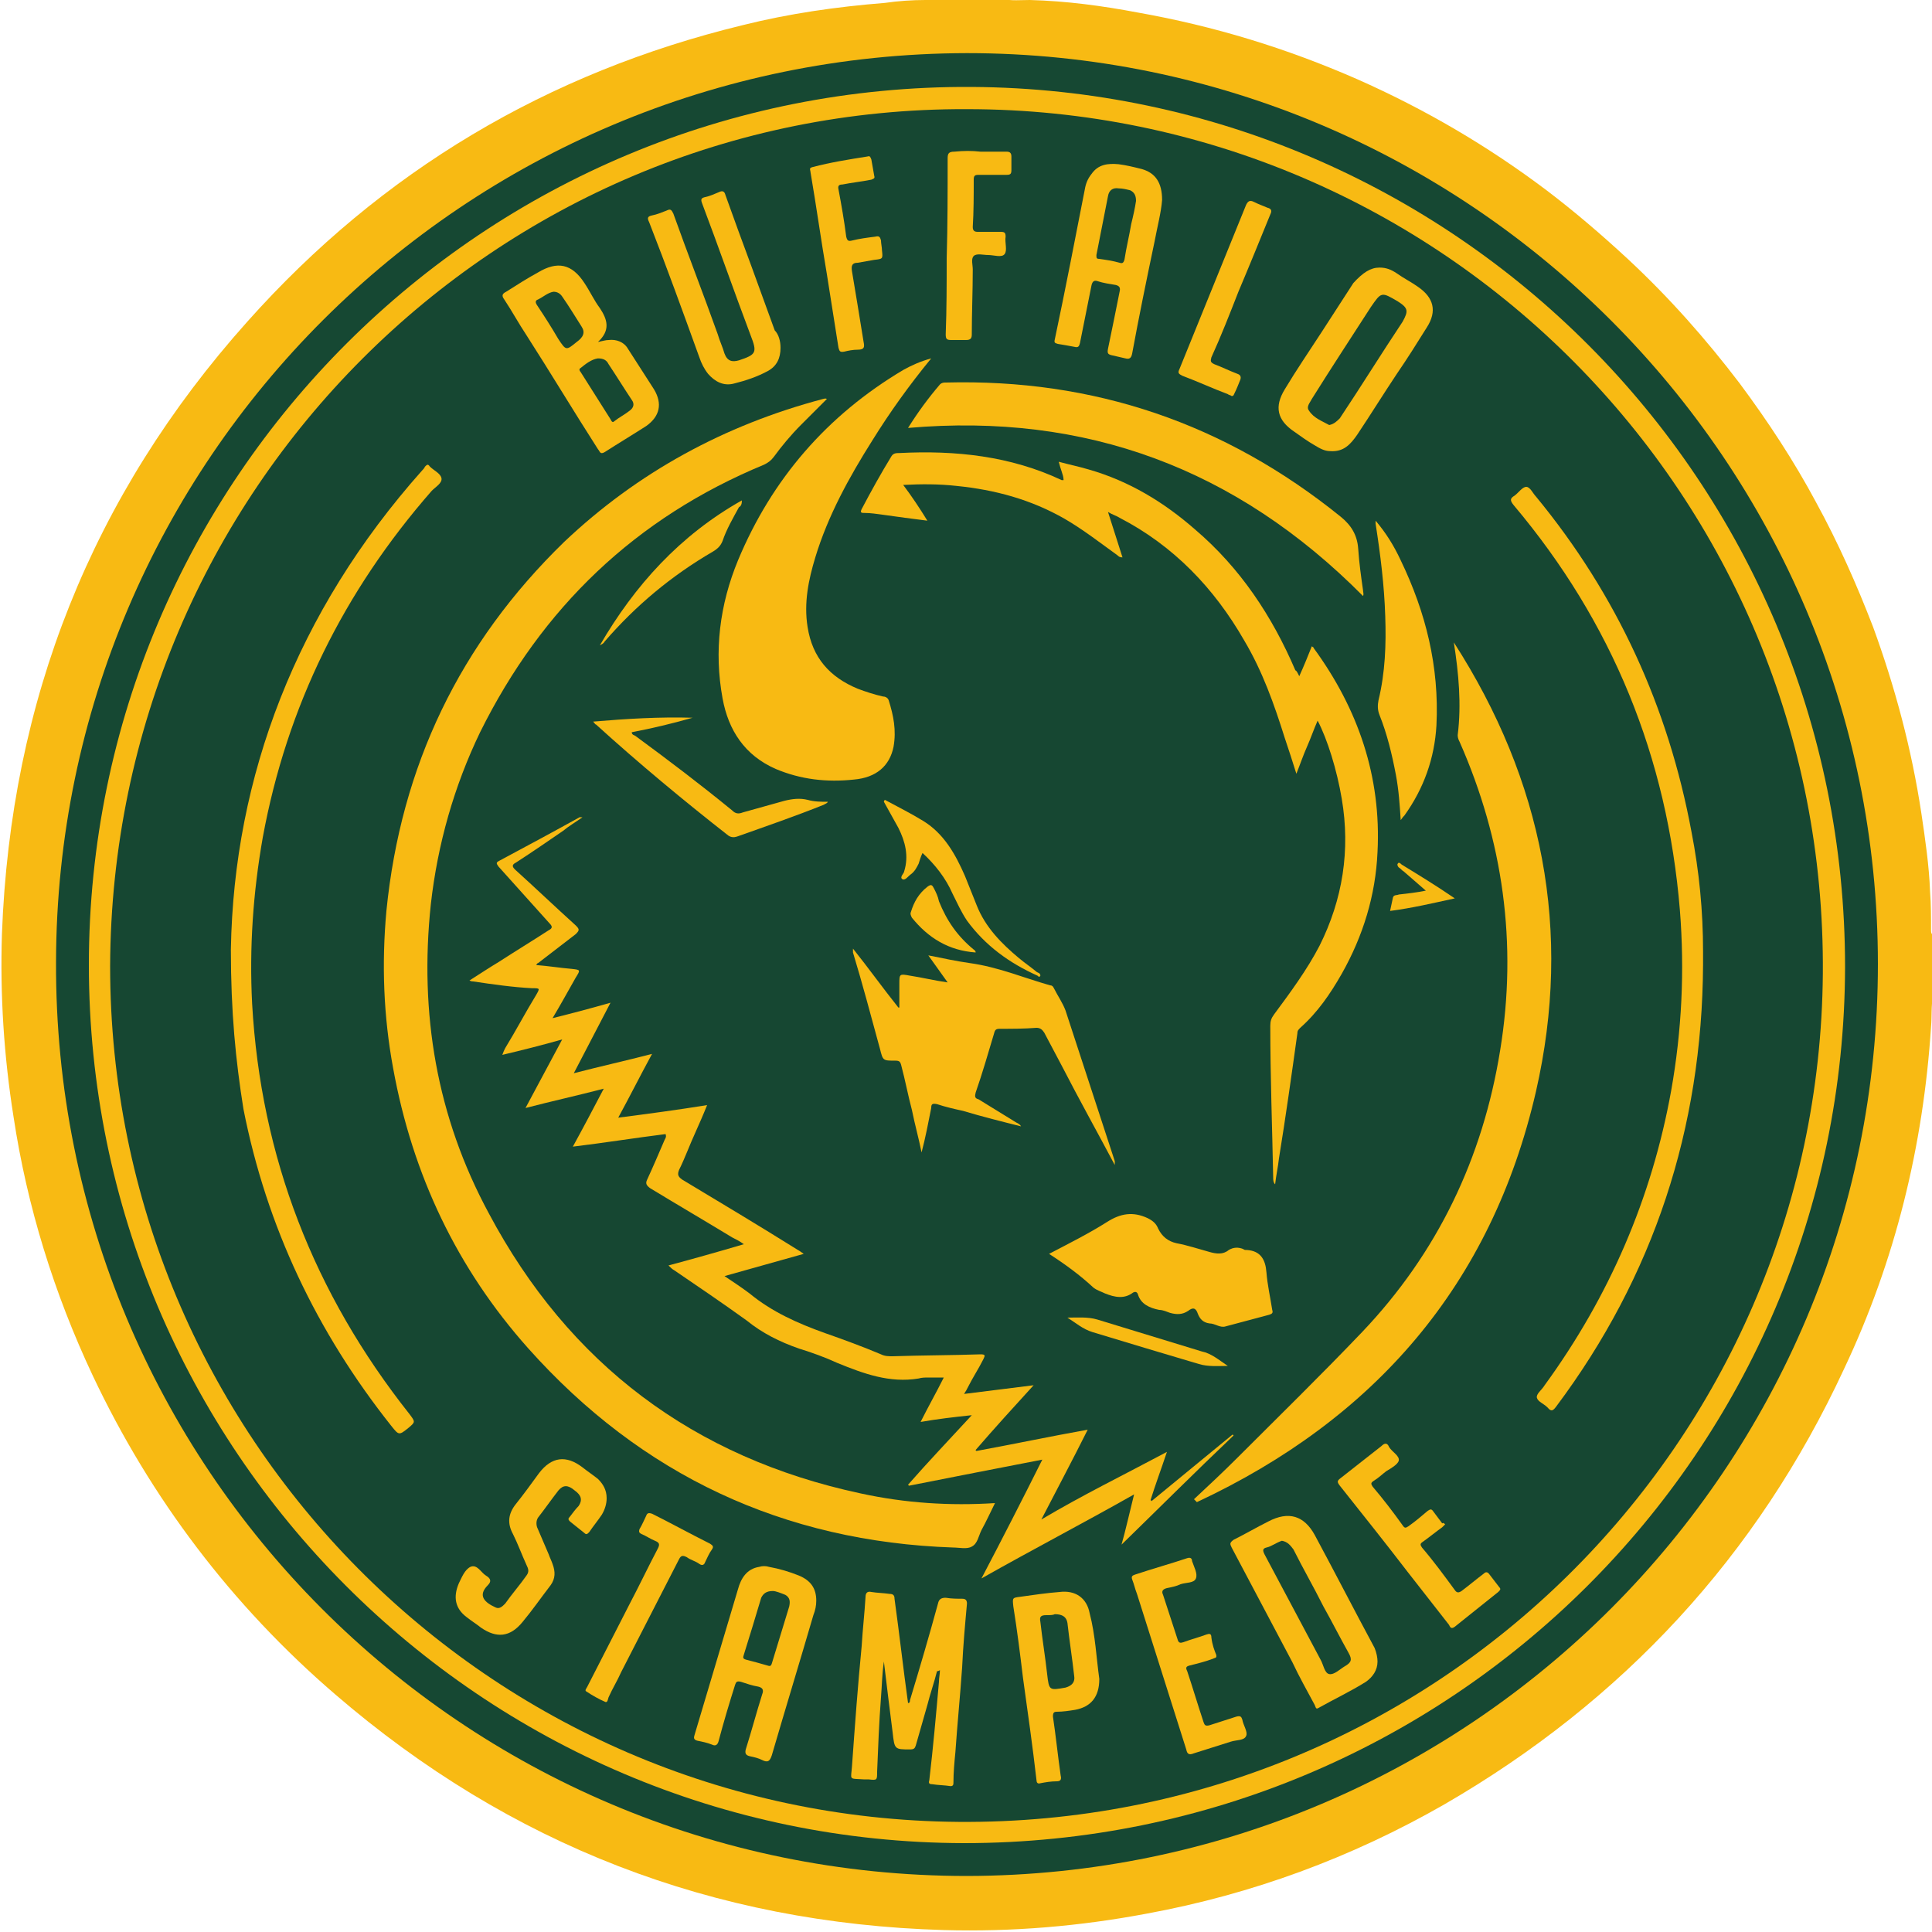 <?xml version="1.0" encoding="utf-8"?>
<!-- Generator: Adobe Illustrator 24.1.0, SVG Export Plug-In . SVG Version: 6.00 Build 0)  -->
<svg version="1.1" id="Layer_1" xmlns="http://www.w3.org/2000/svg" xmlns:xlink="http://www.w3.org/1999/xlink" x="0px" y="0px"
	 viewBox="0 0 200 200" style="enable-background:new 0 0 200 200;" xml:space="preserve">
<g>
	<path style="fill:#F8BA13;" d="M200.1,103.1c-0.2,1.1-0.1,2.1-0.2,3.2c-0.8,12.3-3.7,24.2-9,35.4c-9,19.4-22.9,34.4-41.4,45.1
		c-9.6,5.5-19.9,9.3-30.8,11.3c-6.9,1.3-13.9,1.9-21,1.7c-23.9-0.7-44.9-8.8-63-24.4c-10.7-9.2-19.1-20.3-25.1-33
		c-4-8.5-6.8-17.5-8.2-26.8c-1-6.3-1.4-12.6-1.2-18.9c0.9-24.2,9.3-45.4,25.4-63.4C39.5,17.7,56.7,7.5,76.9,2.6
		c4.8-1.2,9.7-1.9,14.7-2.3C93,0.1,94.4,0,95.8,0c0.2,0,0.4,0,0.5-0.1c2.5,0,5,0,7.5,0c0.9,0.2,1.9,0.1,2.8,0.1
		c3.8,0.1,7.5,0.6,11.2,1.3c7.9,1.4,15.4,3.7,22.7,6.9c7,3.1,13.5,6.9,19.6,11.5c2.9,2.2,5.7,4.6,8.4,7.1c4.3,4,8.1,8.3,11.6,12.9
		c2.9,3.9,5.6,8,7.9,12.3c2.3,4.2,4.2,8.5,5.9,12.9c2.3,6.3,4,12.7,5,19.3c0.4,2.7,0.8,5.4,0.9,8.1c0.1,1.3,0.1,2.7,0.1,4
		c0,0.1,0,0.3,0.1,0.4C200.1,98.8,200.1,101,200.1,103.1z"/>
	<path style="fill:#164833;" d="M100.1,5.5c52,0,94.3,42.3,94.3,94.3c0,52-42.1,94.3-94.3,94.4c-52.3,0-94.5-42.4-94.3-94.6
		C5.9,47.6,48.1,5.6,100.1,5.5z"/>
	<path style="fill:#F8BA13;" d="M9.2,99.9C9.2,49.6,50.1,8.7,100.6,9c49.8,0.3,90.4,40.7,90.4,91.1c-0.1,50.1-40.8,90.7-91.2,90.7
		C49.8,190.7,9.2,150,9.2,99.9z"/>
	<path style="fill:#164732;" d="M100.1,11.3c49,0,89,39.9,88.6,89.5c-0.4,48.7-40.2,88.2-89.5,87.8c-48.6-0.4-87.8-40-87.8-88.6
		C11.6,50.8,51.3,11.1,100.1,11.3z"/>
	<path style="fill:#F8BA13;" d="M85.6,41.3c-0.9,0.9-1.8,1.8-2.7,2.7c-1,1-2,2.2-2.8,3.3c-0.3,0.4-0.6,0.6-1,0.8
		c-13.3,5.5-23,14.8-29.4,27.7c-2.7,5.6-4.4,11.6-5.1,17.8c-1.2,11.3,0.6,22,6,32c8.3,15.6,21.2,25.3,38.5,29c4.6,1,9.2,1.3,13.9,1
		c-0.5,1-0.9,1.9-1.4,2.8c-0.3,0.6-0.4,1.4-1,1.7c-0.5,0.3-1.3,0.1-1.9,0.1c-17.6-0.6-32.3-7.5-44-20.6c-7.4-8.3-12-18-14-29
		c-1-5.4-1.2-10.8-0.7-16.3c1.5-15,7.6-27.7,18.4-38.2C66,48.9,75,44,85.2,41.3C85.3,41.3,85.4,41.2,85.6,41.3z"/>
	<path style="fill:#F8BA13;" d="M101.6,163.4c2.1-4,4.2-8.1,6.3-12.3c-4.7,0.9-9.2,1.8-13.8,2.7c0,0-0.1-0.1-0.1-0.1
		c2.1-2.4,4.3-4.7,6.6-7.2c-1.9,0.2-3.6,0.4-5.3,0.7c0.8-1.6,1.6-3,2.4-4.6c-0.6,0-1.1,0-1.6,0c-0.3,0-0.7,0-1,0.1
		c-3,0.5-5.7-0.5-8.4-1.6c-1.3-0.6-2.7-1.1-4-1.5c-2-0.7-3.8-1.6-5.4-2.9c-2.5-1.8-5-3.5-7.5-5.2c-0.2-0.1-0.4-0.3-0.6-0.5
		c2.6-0.7,5.1-1.4,7.8-2.2c-0.4-0.3-0.8-0.5-1.2-0.7c-2.8-1.7-5.7-3.4-8.5-5.1c-0.4-0.3-0.5-0.5-0.3-0.9c0.6-1.3,1.2-2.7,1.8-4.1
		c0.1-0.2,0.2-0.3,0.1-0.6c-3.2,0.4-6.3,0.9-9.6,1.3c1.1-2,2.1-3.9,3.2-6c-2.7,0.7-5.4,1.3-8.1,2c1.3-2.4,2.5-4.7,3.8-7.1
		c-2.1,0.6-4.1,1.1-6.2,1.6c0.1-0.3,0.2-0.5,0.3-0.7c1.1-1.8,2.1-3.7,3.2-5.5c0.4-0.7,0.4-0.7-0.4-0.7c-2-0.1-4.1-0.4-6.1-0.7
		c-0.1,0-0.2,0-0.4-0.1c1.1-0.7,2-1.3,3-1.9c1.7-1.1,3.5-2.2,5.2-3.3c0.4-0.2,0.4-0.4,0.1-0.7c-1.8-2-3.5-3.9-5.3-5.9
		c-0.2-0.3-0.3-0.4,0.1-0.6c2.8-1.5,5.6-3,8.3-4.5c0,0,0.1,0,0.3,0c-0.7,0.5-1.4,0.9-2,1.4c-1.6,1.1-3.2,2.2-4.9,3.3
		c-0.4,0.2-0.4,0.4-0.1,0.7c2.1,1.9,4.2,3.9,6.3,5.8c0.4,0.4,0.4,0.5,0,0.9c-1.3,1-2.6,2-3.9,3c-0.1,0-0.1,0.1-0.2,0.2
		c1.3,0.1,2.5,0.3,3.7,0.4c0.9,0.1,0.9,0.1,0.4,0.9c-0.8,1.4-1.5,2.7-2.4,4.2c2-0.5,3.9-1,6-1.6c-1.3,2.5-2.5,4.8-3.8,7.3
		c2.7-0.7,5.4-1.3,8.1-2c-1.2,2.2-2.3,4.4-3.5,6.6c3.1-0.4,6.1-0.8,9.2-1.3c-0.4,1-0.8,1.9-1.2,2.8c-0.6,1.3-1.1,2.7-1.7,3.9
		c-0.2,0.5-0.1,0.7,0.3,1c4,2.4,8,4.8,12,7.3c0.2,0.1,0.3,0.2,0.6,0.4c-2.8,0.8-5.4,1.5-8.2,2.3c0.9,0.6,1.8,1.2,2.6,1.8
		c2.3,1.9,5,3.1,7.8,4.1c2,0.7,3.9,1.4,5.8,2.2c0.4,0.2,0.8,0.2,1.2,0.2c3-0.1,6.1-0.1,9.1-0.2c0.5,0,0.5,0.1,0.3,0.5
		c-0.5,1-1.1,1.9-1.6,2.9c-0.1,0.2-0.2,0.4-0.4,0.7c2.4-0.3,4.8-0.6,7.2-0.9c-2.1,2.3-4.1,4.5-6,6.7c0,0,0,0.1,0.1,0.1
		c3.8-0.7,7.6-1.5,11.5-2.2c-1.6,3.2-3.2,6.2-4.8,9.3c4.2-2.5,8.5-4.6,13-7c-0.6,1.8-1.2,3.4-1.7,5c0,0,0.1,0,0.1,0.1
		c2.8-2.3,5.6-4.6,8.4-6.9c0,0,0.1,0.1,0.1,0.1c-4,3.8-7.9,7.7-11.6,11.3c0.4-1.4,0.8-3.2,1.3-5.2
		C112.1,157.7,106.9,160.4,101.6,163.4z"/>
	<path style="fill:#F8BA13;" d="M123.6,155.2c1.5-1.4,3-2.8,4.5-4.3c4.3-4.3,8.7-8.6,12.9-13c7.8-8.2,12.5-18,14.3-29.2
		c1.8-11,0.3-21.7-4.2-31.9c-0.1-0.2-0.2-0.4-0.2-0.7c0.4-3.2,0.1-6.4-0.4-9.6c9.2,14.3,12.3,29.9,8.5,46.5
		c-4.6,20-16.7,33.9-35.1,42.5C123.8,155.4,123.7,155.3,123.6,155.2z"/>
	<path style="fill:#F8BA13;" d="M134.5,70c0.5-1.1,0.9-2.1,1.3-3.1c0.1,0.1,0.2,0.1,0.2,0.2c4.6,6.3,7,13.3,6.6,21.1
		c-0.2,4.5-1.5,8.7-3.7,12.6c-1.2,2.1-2.5,4-4.3,5.6c-0.2,0.2-0.3,0.3-0.3,0.6c-0.6,4.3-1.2,8.6-1.9,12.9c-0.1,0.9-0.3,1.8-0.4,2.7
		c-0.2-0.2-0.2-0.5-0.2-0.7c-0.1-5.2-0.3-10.5-0.3-15.7c0-0.5,0.1-0.8,0.4-1.2c1.7-2.3,3.4-4.6,4.7-7.1c2.4-4.8,3.2-9.9,2.3-15.2
		c-0.5-3-1.5-6.2-2.5-8.1c-0.4,0.9-0.7,1.8-1.1,2.7c-0.4,0.9-0.7,1.8-1.1,2.8c-0.4-1.3-0.8-2.5-1.2-3.7c-1.1-3.5-2.3-6.9-4.2-10.1
		c-3.1-5.4-7.3-9.8-12.9-12.7c-0.3-0.2-0.7-0.3-1.2-0.6c0.5,1.6,1,3.1,1.5,4.7c-0.3,0-0.4-0.1-0.5-0.2c-1.8-1.3-3.6-2.7-5.5-3.8
		c-3.5-2-7.2-3-11.2-3.4c-1.8-0.2-3.6-0.2-5.5-0.1c0.9,1.2,1.7,2.4,2.5,3.7c-1.6-0.2-3.1-0.4-4.5-0.6c-0.7-0.1-1.4-0.2-2-0.2
		c-0.3,0-0.5,0-0.3-0.4c1-1.9,2-3.7,3.1-5.5c0.2-0.3,0.5-0.3,0.8-0.3c5.8-0.3,11.5,0.3,16.8,2.8c0,0,0.1,0,0.2,0
		c0-0.3-0.1-0.6-0.2-0.9c-0.1-0.3-0.2-0.6-0.3-1c1.1,0.3,2.1,0.5,3.1,0.8c4.2,1.2,7.8,3.4,11,6.2c4.7,4,8,9,10.4,14.6
		C134.2,69.4,134.3,69.6,134.5,70z"/>
	<path style="fill:#F8BA13;" d="M96.4,37.1c-2.3,2.8-4.3,5.6-6.1,8.5c-2.4,3.8-4.6,7.8-5.9,12.1c-0.7,2.3-1.2,4.7-0.8,7.2
		c0.5,3.2,2.3,5.2,5.2,6.4c0.8,0.3,1.7,0.6,2.6,0.8c0.2,0,0.5,0.1,0.6,0.4c0.5,1.6,0.8,3.1,0.5,4.8c-0.4,2-1.8,3.2-4.1,3.4
		c-2.8,0.3-5.5,0-8.1-1.1c-3.2-1.4-4.9-4-5.5-7.3c-0.9-4.9-0.3-9.7,1.6-14.3c3.5-8.4,9.2-15,17.1-19.7
		C94.4,37.8,95.3,37.4,96.4,37.1z"/>
	<path style="fill:#F8BA13;" d="M23.9,98.3c0.3-17.9,6.8-35,19.8-49.6c0.1-0.1,0.2-0.2,0.3-0.4c0.2-0.2,0.3-0.3,0.5,0
		c0.4,0.4,1.1,0.7,1.2,1.2c0.1,0.5-0.6,0.9-1,1.3c-9.1,10.4-15,22.3-17.5,35.9c-1,5.7-1.4,11.4-1.1,17.2c0.9,15.9,6.4,30,16.3,42.5
		c0.6,0.8,0.6,0.8-0.1,1.4c-1,0.8-1,0.8-1.8-0.2c-7.7-9.7-12.9-20.6-15.3-32.8C24.4,109.8,23.9,104.8,23.9,98.3z"/>
	<path style="fill:#F8BA13;" d="M176.3,99.9c-0.1,16.9-5.1,32.2-15.2,45.7c-0.3,0.4-0.5,0.6-0.9,0.1c-0.4-0.4-1-0.6-1.1-1
		c-0.1-0.4,0.5-0.8,0.8-1.3c6.7-9.2,11.1-19.4,13.1-30.5c1.1-6.2,1.4-12.4,0.9-18.7c-1.3-15.8-7-29.8-17.2-41.9
		c-0.4-0.5-0.4-0.7,0.1-1c0.4-0.3,0.8-0.9,1.2-0.9c0.4,0,0.7,0.7,1,1c8.4,10.2,13.7,21.8,16.1,34.7c0.8,4.1,1.2,8.2,1.2,12.4
		C176.3,99,176.3,99.4,176.3,99.9z"/>
	<path style="fill:#F8BA13;" d="M94,44.3c1-1.6,2.1-3.1,3.3-4.5c0.2-0.2,0.4-0.2,0.6-0.2c15.3-0.4,28.9,4.2,40.9,13.9
		c1.1,0.9,1.7,1.9,1.8,3.3c0.1,1.5,0.3,2.9,0.5,4.3c0,0.2,0.1,0.4,0,0.6C128,48.5,112.4,42.7,94,44.3z"/>
	<path style="fill:#F8BA13;" d="M115.4,120.6c-1.8-3.4-3.7-6.8-5.5-10.3c-0.6-1.1-1.2-2.3-1.8-3.4c-0.2-0.3-0.4-0.5-0.8-0.5
		c-1.3,0.1-2.5,0.1-3.8,0.1c-0.4,0-0.5,0.1-0.6,0.5c-0.6,2-1.2,4.1-1.9,6.1c-0.1,0.4-0.1,0.6,0.3,0.7c1.3,0.8,2.6,1.6,3.9,2.4
		c0.2,0.1,0.4,0.2,0.5,0.4c-2-0.5-4-1-6-1.6c-0.9-0.2-1.8-0.4-2.7-0.7c-0.5-0.1-0.6,0-0.6,0.4c-0.3,1.5-0.6,3.1-1,4.6
		c-0.3-1.5-0.7-2.9-1-4.4c-0.4-1.5-0.7-3.1-1.1-4.6c-0.1-0.4-0.2-0.5-0.6-0.5c-1.3,0-1.3,0-1.6-1.2c-0.9-3.3-1.8-6.7-2.8-10
		c0-0.1,0-0.2,0-0.4c1.6,2,3.1,4.1,4.7,6.1c0,0,0.1,0,0.1,0c0-0.8,0-1.6,0-2.4c0-1.1,0-1.1,1.1-0.9c1.3,0.2,2.5,0.5,3.9,0.7
		c-0.7-1-1.3-1.8-2-2.8c1.5,0.3,2.9,0.6,4.3,0.8c2.9,0.4,5.5,1.5,8.3,2.3c0.2,0,0.3,0.1,0.4,0.3c0.4,0.8,0.9,1.5,1.2,2.3
		c1.7,5.2,3.4,10.4,5.1,15.6C115.4,120.4,115.4,120.5,115.4,120.6C115.4,120.6,115.4,120.6,115.4,120.6z"/>
	<path style="fill:#F8BA13;" d="M108.6,129.8c2.1-1.1,4.1-2.1,6-3.3c1.4-0.9,2.7-1.1,4.2-0.4c0.6,0.3,0.9,0.6,1.1,1.1
		c0.4,0.8,1,1.3,1.9,1.5c1.1,0.2,2.3,0.6,3.4,0.9c0.7,0.2,1.4,0.3,2-0.2c0.5-0.3,1-0.3,1.5-0.1c0.1,0.1,0.2,0.1,0.4,0.1
		c1.4,0.1,1.9,1,2,2.3c0.1,1.3,0.4,2.6,0.6,3.9c0.1,0.3,0,0.4-0.3,0.5c-1.5,0.4-3,0.8-4.5,1.2c-0.6,0.2-1.1-0.3-1.7-0.3
		c-0.7-0.1-1-0.5-1.2-1c-0.2-0.6-0.5-0.7-1-0.3c-0.6,0.4-1.2,0.4-1.9,0.2c-0.3-0.1-0.7-0.3-1.1-0.3c-1-0.2-1.9-0.6-2.2-1.6
		c-0.1-0.3-0.3-0.3-0.5-0.2c-0.9,0.7-1.9,0.5-2.9,0.1c-0.4-0.2-0.8-0.3-1.2-0.6C111.8,132,110.3,130.9,108.6,129.8z"/>
	<path style="fill:#F8BA13;" d="M97,173c-0.3,1.2-0.7,2.3-1,3.5c-0.4,1.4-0.8,2.8-1.2,4.2c-0.1,0.3-0.2,0.4-0.6,0.4
		c-1.6,0-1.6,0-1.8-1.8c-0.3-2.4-0.6-4.7-0.9-7.3c-0.2,1.4-0.2,2.5-0.3,3.7c-0.2,2.6-0.3,5.2-0.4,7.7c0,0.9,0,0.9-0.9,0.8
		c-0.2,0-0.3,0-0.5,0c-1.6-0.1-1.3,0.1-1.2-1.4c0.3-4.2,0.6-8.3,1-12.4c0.1-1.7,0.3-3.4,0.4-5.1c0-0.4,0.2-0.6,0.6-0.5
		c0.6,0.1,1.2,0.1,1.9,0.2c0.4,0,0.5,0.2,0.5,0.5c0.5,3.6,0.9,7.2,1.4,10.8c0.2,0,0.2-0.2,0.2-0.3c1-3.3,2-6.7,2.9-10
		c0.1-0.5,0.4-0.6,0.8-0.6c0.6,0.1,1.2,0.1,1.7,0.1c0.3,0,0.5,0.1,0.5,0.5c-0.2,2.2-0.4,4.4-0.5,6.6c-0.2,2.9-0.5,5.9-0.7,8.8
		c-0.1,1-0.2,2.1-0.2,3.1c0,0.2,0,0.4-0.3,0.4c-0.6-0.1-1.3-0.1-1.9-0.2c-0.3,0-0.4-0.1-0.3-0.4c0.4-3.4,0.7-6.8,1-10.2
		c0-0.4,0.1-0.8,0.1-1.2C97.1,173,97.1,173,97,173z"/>
	<path style="fill:#F8BA13;" d="M61.9,35.4c0.5-0.1,0.8-0.2,1.1-0.2c0.8-0.1,1.6,0.2,2,0.9c0.9,1.4,1.8,2.8,2.7,4.2
		c0.9,1.5,0.6,2.8-0.8,3.8c-1.4,0.9-2.9,1.8-4.3,2.7c-0.5,0.3-0.5-0.1-0.7-0.3c-2.5-3.9-4.9-7.9-7.4-11.8c-0.8-1.2-1.5-2.5-2.3-3.7
		c-0.3-0.4-0.2-0.6,0.2-0.8c1.1-0.7,2.2-1.4,3.3-2c2-1.2,3.5-0.9,4.8,1.1c0.6,0.9,1,1.8,1.6,2.6C62.9,33.1,63.2,34.2,61.9,35.4z"/>
	<path style="fill:#F8BA13;" d="M84.5,165.7c0,0.5-0.1,1-0.3,1.5c-1.4,4.8-2.9,9.7-4.3,14.5c-0.2,0.6-0.4,0.8-1,0.5
		c-0.4-0.2-0.8-0.3-1.3-0.4c-0.4-0.1-0.5-0.3-0.4-0.7c0.6-1.9,1.1-3.8,1.7-5.7c0.2-0.5,0-0.7-0.4-0.8c-0.6-0.1-1.2-0.3-1.8-0.5
		c-0.4-0.1-0.5,0-0.6,0.3c-0.6,1.9-1.2,3.9-1.7,5.8c-0.1,0.4-0.3,0.6-0.7,0.4c-0.5-0.2-1-0.3-1.5-0.4c-0.4-0.1-0.4-0.3-0.3-0.6
		c1.5-5,3-10.1,4.5-15.1c0.3-1.1,0.9-2.1,2.2-2.3c0.3-0.1,0.7-0.1,1,0c1.1,0.2,2.1,0.5,3.1,0.9C83.9,163.6,84.5,164.4,84.5,165.7z"
		/>
	<path style="fill:#F8BA13;" d="M120.3,20.7c-0.1,1.3-0.5,2.8-0.8,4.4c-0.8,3.8-1.6,7.7-2.3,11.5c-0.1,0.5-0.3,0.6-0.7,0.5
		c-0.4-0.1-0.9-0.2-1.3-0.3c-0.5-0.1-0.6-0.2-0.5-0.7c0.4-1.9,0.8-3.9,1.2-5.9c0.1-0.4,0-0.6-0.4-0.7c-0.6-0.1-1.3-0.2-1.9-0.4
		c-0.3-0.1-0.5,0-0.6,0.4c-0.4,2-0.8,4-1.2,6c-0.1,0.4-0.2,0.5-0.6,0.4c-0.5-0.1-1.1-0.2-1.7-0.3c-0.3-0.1-0.4-0.1-0.3-0.5
		c1.1-5.2,2.1-10.4,3.1-15.5c0.1-0.6,0.3-1.1,0.7-1.6c0.7-1,1.7-1.1,2.8-1c0.8,0.1,1.6,0.3,2.4,0.5
		C119.6,17.9,120.3,18.9,120.3,20.7z"/>
	<path style="fill:#F8BA13;" d="M142.6,172c0,0.9-0.5,1.6-1.2,2.1c-1.6,1-3.3,1.8-4.9,2.7c-0.3,0.2-0.3-0.1-0.4-0.3
		c-0.8-1.5-1.6-2.9-2.3-4.4c-2.1-4-4.2-7.9-6.3-11.9c-0.2-0.4-0.2-0.5,0.2-0.8c1.2-0.6,2.4-1.3,3.6-1.9c2.1-1.1,3.7-0.6,4.8,1.4
		c2.1,3.9,4.1,7.8,6.2,11.7C142.5,171.1,142.6,171.6,142.6,172z"/>
	<path style="fill:#F8BA13;" d="M142.8,27.7c0.7,0,1.2,0.2,1.8,0.6c0.7,0.5,1.5,0.9,2.2,1.4c1.6,1.1,2,2.5,0.9,4.2
		c-1,1.6-2,3.2-3.1,4.8c-1.4,2.1-2.7,4.2-4.1,6.3c-0.7,1-1.4,1.8-2.8,1.7c-0.6,0-1.1-0.3-1.6-0.6c-0.7-0.4-1.4-0.9-2.1-1.4
		c-1.8-1.2-2.1-2.6-1-4.4c1.2-2,2.5-3.9,3.8-5.9c1.1-1.7,2.2-3.4,3.3-5.1C141.1,28.2,141.9,27.7,142.8,27.7z"/>
	<path style="fill:#F8BA13;" d="M142.4,53.9c1.1,1.3,1.9,2.6,2.6,4.1c2.6,5.4,4,11,3.7,17.1c-0.2,3.4-1.3,6.5-3.3,9.3
		c-0.1,0.1-0.2,0.2-0.4,0.5c-0.1-1.6-0.2-3.1-0.5-4.7c-0.4-2.1-0.9-4.2-1.7-6.2c-0.2-0.5-0.2-1-0.1-1.5c0.7-2.9,0.8-5.8,0.7-8.7
		c-0.1-3.2-0.5-6.4-1-9.6C142.4,54.1,142.4,54.1,142.4,53.9z"/>
	<path style="fill:#F8BA13;" d="M80.8,36c0,1.1-0.4,1.9-1.3,2.4c-1.1,0.6-2.3,1-3.5,1.3c-1.1,0.3-2-0.2-2.7-1
		c-0.4-0.5-0.7-1.1-0.9-1.7c-1.7-4.7-3.4-9.4-5.2-14c-0.2-0.4-0.2-0.6,0.3-0.7c0.5-0.1,1-0.3,1.5-0.5c0.4-0.2,0.5-0.1,0.7,0.3
		c1.5,4.2,3.1,8.3,4.6,12.5c0.2,0.7,0.5,1.3,0.7,2c0.3,0.8,0.8,0.9,1.5,0.7c1.8-0.6,1.9-0.8,1.2-2.6c-1.7-4.5-3.3-9.1-5-13.6
		c-0.2-0.5-0.1-0.6,0.3-0.7c0.5-0.1,0.9-0.3,1.4-0.5c0.4-0.2,0.6-0.1,0.7,0.3c0.9,2.5,1.8,5,2.7,7.4c0.8,2.2,1.6,4.4,2.4,6.6
		C80.6,34.6,80.8,35.3,80.8,36z"/>
	<path style="fill:#F8BA13;" d="M113.8,173.8c0,1.9-0.9,2.9-2.5,3.2c-0.6,0.1-1.3,0.2-1.9,0.2c-0.3,0-0.4,0.1-0.4,0.5
		c0.3,2,0.5,4,0.8,6.1c0.1,0.4,0,0.6-0.4,0.6c-0.6,0-1.2,0.1-1.7,0.2c-0.3,0.1-0.4-0.1-0.4-0.3c-0.4-3.5-0.9-7-1.4-10.6
		c-0.3-2.5-0.6-4.9-1-7.4c-0.1-0.9-0.1-0.9,0.7-1c1.4-0.2,2.8-0.4,4.1-0.5c1.6-0.2,2.8,0.6,3.1,2.2
		C113.4,169.3,113.5,171.7,113.8,173.8z"/>
	<path style="fill:#F8BA13;" d="M62.8,155.1c0,0.6-0.2,1.2-0.5,1.7c-0.4,0.6-0.9,1.2-1.3,1.8c-0.2,0.2-0.3,0.3-0.5,0.1
		c-0.5-0.4-1-0.8-1.5-1.2c-0.2-0.2-0.2-0.3,0-0.5c0.3-0.4,0.6-0.8,0.9-1.1c0.4-0.6,0.3-1.1-0.4-1.6c-0.7-0.6-1.2-0.6-1.7,0
		c-0.7,0.9-1.4,1.9-2.1,2.8c-0.2,0.3-0.2,0.7-0.1,1c0.4,0.9,0.8,1.9,1.2,2.8c0.1,0.3,0.3,0.7,0.4,1c0.3,0.8,0.3,1.5-0.2,2.2
		c-1,1.3-1.9,2.6-2.9,3.8c-1.3,1.6-2.7,1.7-4.3,0.6c-0.5-0.4-1-0.7-1.5-1.1c-1.2-0.9-1.4-2.1-0.8-3.5c0.3-0.6,0.6-1.4,1.2-1.7
		c0.7-0.3,1.1,0.6,1.6,0.9c0.5,0.3,0.6,0.6,0.2,1c-1.1,1.1-0.3,1.8,0.8,2.3c0.4,0.2,0.7-0.1,1-0.4c0.7-1,1.5-1.9,2.2-2.9
		c0.3-0.4,0.2-0.7,0-1.1c-0.5-1.1-0.9-2.2-1.4-3.2c-0.6-1.1-0.5-2.1,0.3-3.1c0.8-1,1.6-2.1,2.4-3.2c1.3-1.7,2.8-1.9,4.5-0.6
		c0.5,0.4,1.1,0.8,1.6,1.2C62.4,153.6,62.8,154.2,62.8,155.1z"/>
	<path style="fill:#F8BA13;" d="M149.6,157.8c-0.1,0.1-0.2,0.2-0.3,0.3c-0.7,0.5-1.3,1-2,1.5c-0.3,0.2-0.3,0.3-0.1,0.6
		c1.2,1.4,2.3,2.9,3.4,4.4c0.2,0.3,0.4,0.3,0.7,0.1c0.8-0.6,1.5-1.2,2.3-1.8c0.2-0.2,0.4-0.2,0.6,0.1c0.3,0.4,0.7,0.9,1,1.3
		c0.2,0.2,0.1,0.3-0.1,0.5c-1.5,1.2-3,2.4-4.5,3.6c-0.4,0.3-0.5,0-0.6-0.2c-1.4-1.8-2.9-3.7-4.3-5.5c-2.3-3-4.7-6-7-8.9
		c-0.3-0.4-0.3-0.5,0.1-0.8c1.4-1.1,2.8-2.2,4.2-3.3c0.3-0.3,0.6-0.4,0.8,0.1c0.3,0.5,1.1,0.9,1,1.4c-0.1,0.4-0.8,0.8-1.3,1.1
		c-0.4,0.3-0.8,0.7-1.3,1c-0.3,0.2-0.3,0.3-0.1,0.6c1.1,1.3,2.1,2.6,3.1,4c0.2,0.3,0.3,0.3,0.6,0.1c0.7-0.5,1.3-1,2-1.6
		c0.3-0.2,0.4-0.2,0.6,0.1c0.3,0.4,0.6,0.8,0.9,1.2C149.4,157.6,149.5,157.7,149.6,157.8z"/>
	<path style="fill:#F8BA13;" d="M125.9,171.3c0.1,0.4-0.2,0.3-0.3,0.4c-0.8,0.3-1.6,0.5-2.4,0.7c-0.4,0.1-0.5,0.2-0.3,0.6
		c0.6,1.8,1.1,3.5,1.7,5.3c0.1,0.3,0.2,0.4,0.6,0.3c0.9-0.3,1.9-0.6,2.8-0.9c0.4-0.1,0.5,0,0.6,0.3c0.1,0.6,0.6,1.3,0.4,1.7
		c-0.2,0.5-1,0.4-1.6,0.6c-1.3,0.4-2.5,0.8-3.8,1.2c-0.5,0.2-0.7,0.1-0.8-0.4c-1.7-5.4-3.4-10.7-5.1-16.1c-0.2-0.5-0.3-1-0.5-1.5
		c-0.1-0.3,0-0.4,0.3-0.5c1.8-0.6,3.6-1.1,5.4-1.7c0.3-0.1,0.5,0,0.5,0.3c0.2,0.6,0.6,1.3,0.4,1.8c-0.2,0.5-1,0.4-1.6,0.6
		c-0.4,0.2-0.9,0.3-1.4,0.4c-0.4,0.1-0.6,0.3-0.4,0.7c0.5,1.5,1,3.1,1.5,4.6c0.1,0.4,0.3,0.4,0.6,0.3c0.8-0.3,1.6-0.5,2.4-0.8
		c0.3-0.1,0.5-0.1,0.5,0.3C125.5,170.3,125.7,170.8,125.9,171.3z"/>
	<path style="fill:#F8BA13;" d="M89.8,16.2c0.3-0.1,0.3,0.1,0.4,0.3c0.1,0.6,0.2,1.1,0.3,1.7c0.1,0.3-0.1,0.3-0.3,0.4
		c-1,0.2-2,0.3-3,0.5c-0.3,0-0.5,0.1-0.4,0.5c0.3,1.6,0.6,3.3,0.8,4.9c0.1,0.4,0.2,0.5,0.6,0.4c0.8-0.2,1.6-0.3,2.4-0.4
		c0.4-0.1,0.5,0,0.6,0.4c0,0.3,0.1,0.7,0.1,1c0.1,0.9,0.1,0.9-0.8,1c-0.6,0.1-1.1,0.2-1.7,0.3c-0.6,0-0.7,0.3-0.6,0.9
		c0.4,2.4,0.8,4.8,1.2,7.3c0.1,0.5,0.1,0.8-0.6,0.8c-0.5,0-1,0.1-1.4,0.2c-0.5,0.1-0.5-0.1-0.6-0.4c-0.4-2.5-0.8-5.1-1.2-7.6
		c-0.6-3.5-1.1-7.1-1.7-10.6c0-0.2-0.2-0.4,0.2-0.5C86,16.8,87.9,16.5,89.8,16.2z"/>
	<path style="fill:#F8BA13;" d="M101.5,15.7c0.9,0,1.8,0,2.7,0c0.3,0,0.5,0.1,0.5,0.5c0,0.5,0,1,0,1.4c0,0.4-0.1,0.5-0.5,0.5
		c-1,0-1.9,0-2.9,0c-0.4,0-0.5,0.1-0.5,0.5c0,1.6,0,3.3-0.1,4.9c0,0.4,0.2,0.5,0.5,0.5c0.8,0,1.6,0,2.4,0c0.4,0,0.5,0.1,0.5,0.5
		c-0.1,0.6,0.2,1.4-0.1,1.8c-0.3,0.4-1.1,0.1-1.7,0.1c-0.5,0-1.2-0.2-1.5,0.1c-0.3,0.3-0.1,0.9-0.1,1.4c0,2.2-0.1,4.5-0.1,6.7
		c0,0.4-0.1,0.6-0.6,0.6c-0.5,0-1,0-1.5,0c-0.5,0-0.6-0.1-0.6-0.6c0.1-2.6,0.1-5.2,0.1-7.8c0.1-3.5,0.1-6.9,0.1-10.4
		c0-0.5,0.1-0.7,0.7-0.7C99.8,15.6,100.6,15.6,101.5,15.7C101.5,15.6,101.5,15.6,101.5,15.7z"/>
	<path style="fill:#F8BA13;" d="M62.7,176.2c-0.7-0.3-1.4-0.7-2-1.1c-0.2-0.1,0-0.3,0.1-0.5c1.5-2.9,2.9-5.7,4.4-8.6
		c1-1.9,1.9-3.8,2.9-5.7c0.2-0.4,0.2-0.6-0.3-0.8c-0.5-0.2-0.9-0.5-1.4-0.7c-0.2-0.1-0.3-0.2-0.2-0.5c0.3-0.5,0.5-1,0.7-1.4
		c0.1-0.3,0.3-0.3,0.6-0.2c2,1,4,2.1,6,3.1c0.3,0.2,0.4,0.3,0.2,0.6c-0.3,0.4-0.5,0.9-0.7,1.3c-0.1,0.3-0.3,0.4-0.6,0.2
		c-0.4-0.3-0.9-0.4-1.3-0.7c-0.4-0.2-0.6-0.2-0.8,0.2c-2,3.9-4,7.8-6,11.7c-0.4,0.9-0.9,1.7-1.3,2.6C62.9,176,62.9,176.2,62.7,176.2
		z"/>
	<path style="fill:#F8BA13;" d="M127.5,41c-0.1-0.1-0.3-0.1-0.4-0.2c-1.6-0.6-3.1-1.3-4.7-1.9c-0.4-0.2-0.5-0.3-0.3-0.7
		c2.3-5.7,4.6-11.3,6.9-17c0.2-0.4,0.4-0.5,0.8-0.3c0.4,0.2,0.9,0.4,1.4,0.6c0.4,0.1,0.5,0.3,0.3,0.7c-1.1,2.7-2.2,5.4-3.3,8
		c-0.9,2.3-1.8,4.6-2.8,6.8c-0.1,0.4-0.1,0.5,0.3,0.7c0.8,0.3,1.6,0.7,2.4,1c0.3,0.1,0.4,0.3,0.3,0.6c-0.2,0.5-0.4,1-0.6,1.4
		C127.7,40.9,127.7,41,127.5,41z"/>
	<path style="fill:#F8BA13;" d="M61.4,74.7c3.5-0.3,6.9-0.5,10.3-0.4c-2.1,0.6-4.2,1.1-6.3,1.5c0,0.3,0.3,0.3,0.4,0.4
		c3.4,2.5,6.7,5,10,7.7c0.3,0.3,0.6,0.4,1.1,0.2c1.4-0.4,2.9-0.8,4.3-1.2c0.8-0.2,1.6-0.3,2.4-0.1c0.7,0.2,1.4,0.2,2.1,0.2
		c-0.1,0.2-0.3,0.2-0.4,0.3c-3,1.2-5.9,2.2-9,3.3c-0.3,0.1-0.6,0.1-0.9-0.1C70.8,82.9,66.1,79,61.7,75C61.6,75,61.6,74.9,61.4,74.7z
		"/>
	<path style="fill:#F8BA13;" d="M91.6,82.8c1.3,0.7,2.7,1.4,4,2.2c2.1,1.3,3.3,3.4,4.3,5.7c0.4,1,0.8,2,1.2,3c0.9,2.3,2.6,4,4.4,5.5
		c0.6,0.5,1.2,0.9,1.8,1.4c0.1,0.1,0.4,0.1,0.4,0.4c-0.1,0.2-0.2,0.1-0.3,0c-2.9-1.3-5.4-3.1-7.3-5.7c-0.6-0.9-1-1.8-1.5-2.8
		c-0.7-1.6-1.8-3-3.1-4.2c-0.2,0.4-0.3,0.8-0.4,1.1c-0.2,0.4-0.4,0.8-0.8,1.1c-0.3,0.2-0.6,0.7-0.9,0.5c-0.3-0.2,0.2-0.6,0.2-0.8
		c0.5-1.6,0.1-3.1-0.6-4.5c-0.5-0.9-1-1.8-1.5-2.7C91.5,82.9,91.6,82.8,91.6,82.8z"/>
	<path style="fill:#F8BA13;" d="M76.8,51.8c0,0.4-0.1,0.6-0.3,0.7c-0.6,1.1-1.3,2.3-1.7,3.5c-0.2,0.5-0.5,0.8-1,1.1
		c-4.3,2.5-8,5.6-11.2,9.3c-0.1,0.2-0.3,0.3-0.5,0.4C65.7,60.6,70.4,55.4,76.8,51.8z"/>
	<path style="fill:#F8BA13;" d="M127.1,141.4c-1,0-2,0.1-3-0.2c-3.7-1.1-7.4-2.2-11-3.3c-1-0.3-1.8-1-2.6-1.5c1,0,2.1-0.1,3.1,0.2
		c3.6,1.1,7.2,2.2,10.8,3.3C125.4,140.1,126.2,140.8,127.1,141.4z"/>
	<path style="fill:#F8BA13;" d="M101,98.6c-2.8-0.2-4.9-1.5-6.6-3.6c-0.1-0.2-0.2-0.4-0.1-0.6c0.3-1,0.8-1.9,1.7-2.6
		c0.4-0.3,0.5-0.2,0.7,0.2c0.2,0.4,0.4,0.8,0.5,1.3c0.8,2,1.9,3.6,3.6,5C100.8,98.3,101,98.4,101,98.6z"/>
	<path style="fill:#F7BA13;" d="M150.6,93c-2.3,0.5-4.4,1-6.7,1.3c0.1-0.5,0.2-0.9,0.3-1.4c0.1-0.3,0.4-0.2,0.6-0.3
		c0.9-0.1,1.8-0.2,2.8-0.4c-0.8-0.7-1.6-1.4-2.3-2c-0.2-0.1-0.3-0.3-0.5-0.4c-0.1-0.1-0.2-0.3-0.1-0.4c0.1-0.2,0.3,0,0.4,0.1
		C146.9,90.6,148.7,91.7,150.6,93z"/>
	<path style="fill:#164833;" d="M61.9,37.1c0.6,0,0.9,0.2,1.1,0.6c0.8,1.2,1.6,2.5,2.4,3.7c0.3,0.4,0.2,0.8-0.2,1.1
		c-0.5,0.4-1.1,0.7-1.6,1.1c-0.2,0.2-0.3,0-0.4-0.2c-1-1.6-2.1-3.3-3.1-4.9c-0.1-0.1-0.2-0.3,0-0.4C60.6,37.7,61.2,37.2,61.9,37.1z"
		/>
	<path style="fill:#164833;" d="M57.3,30.2c0.4,0,0.7,0.2,0.9,0.5c0.7,1,1.3,2,2,3.1c0.4,0.6,0.2,1.1-0.5,1.6
		c-1.1,0.9-1.1,0.9-1.9-0.3c-0.7-1.2-1.4-2.3-2.2-3.5c-0.2-0.3-0.2-0.5,0.1-0.6C56.3,30.7,56.7,30.3,57.3,30.2z"/>
	<path style="fill:#164833;" d="M80,164.7c0.3,0,0.8,0.2,1.3,0.4c0.5,0.3,0.5,0.7,0.4,1.2c-0.6,2-1.2,3.9-1.8,5.9
		c-0.1,0.3-0.2,0.3-0.5,0.2c-0.7-0.2-1.4-0.4-2.2-0.6c-0.3-0.1-0.3-0.2-0.2-0.5c0.6-1.9,1.2-3.9,1.8-5.9C79,165,79.3,164.7,80,164.7
		z"/>
	<path style="fill:#164833;" d="M117.6,20.8c-0.1,0.7-0.3,1.6-0.5,2.4c-0.2,1.2-0.5,2.4-0.7,3.7c-0.1,0.3-0.2,0.4-0.5,0.3
		c-0.7-0.2-1.4-0.3-2.1-0.4c-0.3,0-0.3-0.1-0.3-0.4c0.4-2,0.8-4.1,1.2-6.1c0.1-0.6,0.5-0.9,1.1-0.8c0.4,0,0.8,0.1,1.2,0.2
		C117.4,19.9,117.6,20.2,117.6,20.8z"/>
	<path style="fill:#164833;" d="M132.7,159.5c0.6,0.1,0.9,0.5,1.2,0.9c1,2,2.1,3.9,3.1,5.9c0.9,1.6,1.7,3.2,2.6,4.8
		c0.4,0.7,0.3,1-0.4,1.4c-0.5,0.3-1.1,0.9-1.6,0.8c-0.5-0.1-0.6-1-0.9-1.5c-1.9-3.6-3.9-7.3-5.8-10.9c-0.2-0.4-0.2-0.6,0.2-0.7
		C131.6,160.1,132.1,159.7,132.7,159.5z"/>
	<path style="fill:#164833;" d="M137.6,44c-0.7-0.4-1.6-0.7-2.1-1.5c-0.3-0.4,0.1-0.8,0.3-1.2c2-3.2,4.1-6.4,6.1-9.5
		c1.1-1.6,1.1-1.6,2.8-0.6c1.1,0.7,1.1,1,0.5,2.1c-2.2,3.3-4.3,6.7-6.5,10C138.4,43.6,138.1,43.9,137.6,44z"/>
	<path style="fill:#164833;" d="M109.2,167.1c0.8,0,1.2,0.3,1.3,0.9c0.2,1.8,0.5,3.7,0.7,5.5c0.1,0.6-0.2,1-0.9,1.2
		c-1.7,0.3-1.7,0.3-1.9-1.4c-0.2-1.8-0.5-3.6-0.7-5.4c-0.1-0.5,0-0.7,0.6-0.7C108.7,167.2,109,167.2,109.2,167.1z"/>
</g>
</svg>
